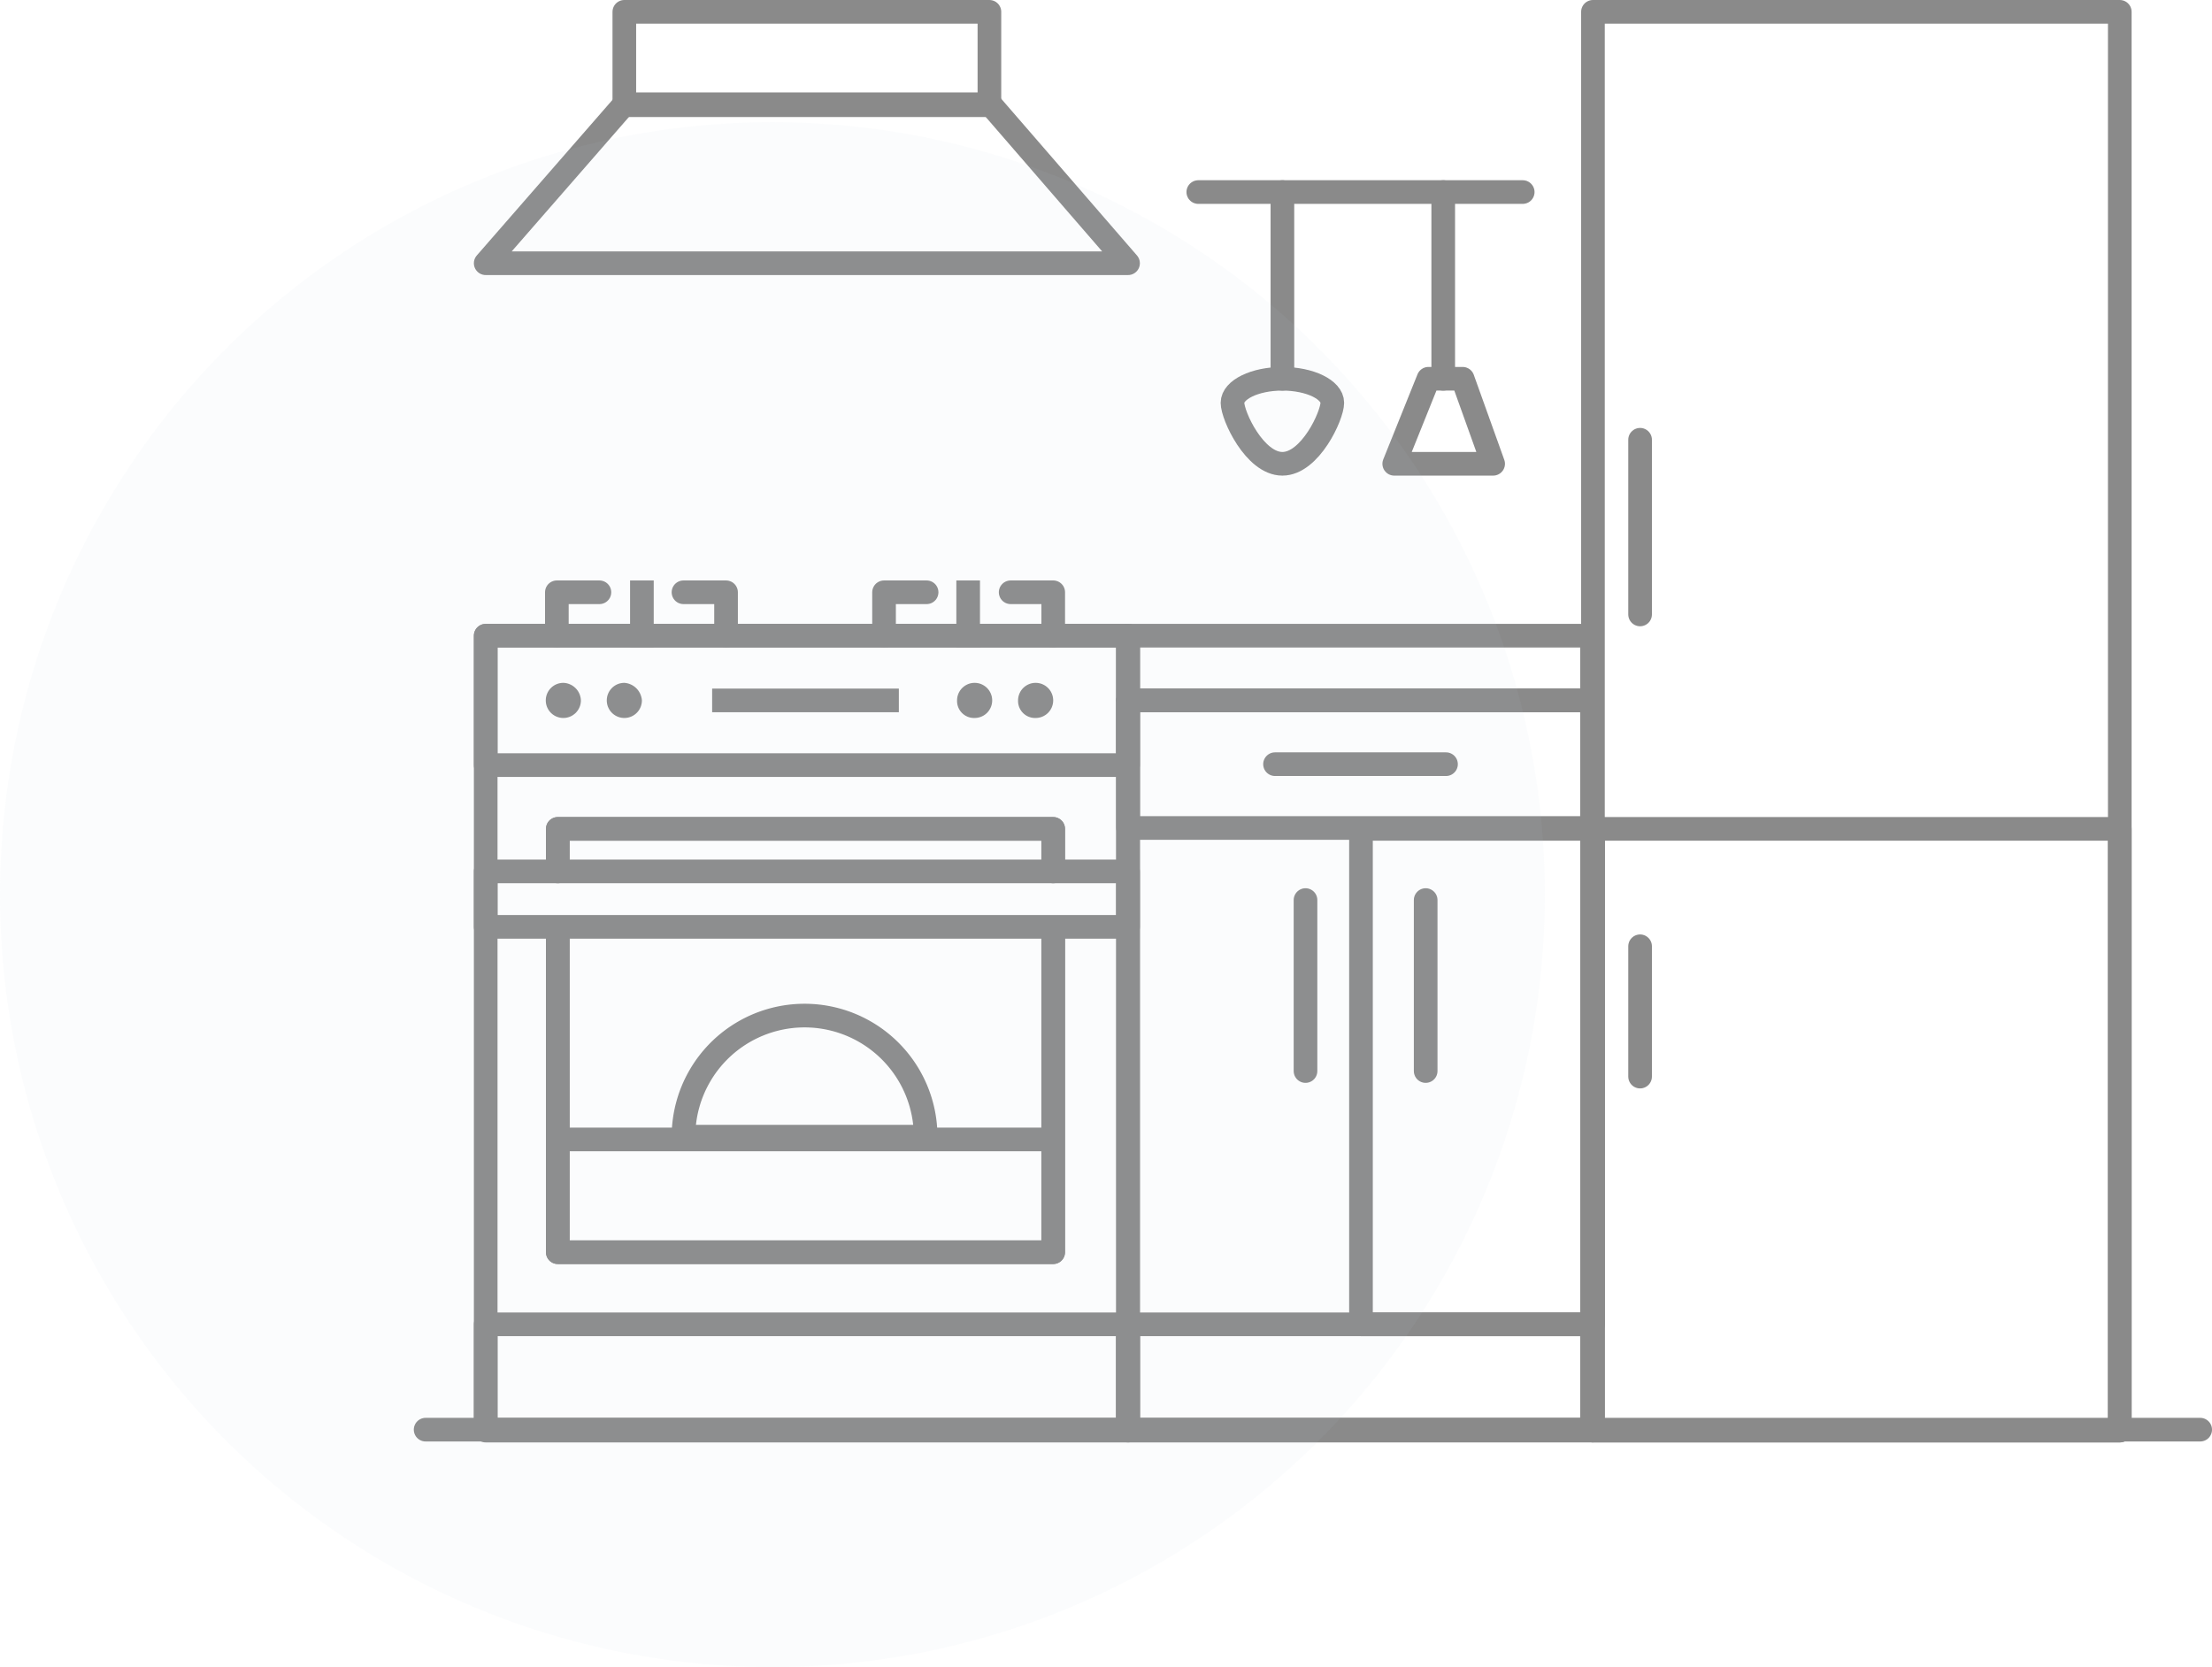 <svg xmlns="http://www.w3.org/2000/svg" viewBox="0 0 140.322 105.75">
  <defs>
    <style>
      .cls-1 {
        opacity: 0.572;
      }

      .cls-2, .cls-3, .cls-4, .cls-6, .cls-7 {
        fill: none;
        stroke: #333;
        stroke-miterlimit: 10;
        stroke-width: 1.5px;
      }

      .cls-2, .cls-7 {
        stroke-linecap: round;
      }

      .cls-2, .cls-3 {
        stroke-linejoin: round;
      }

      .cls-5 {
        fill: #333;
      }

      .cls-6 {
        stroke-linecap: square;
      }

      .cls-8 {
        fill: #c3cdd8;
        opacity: 0.06;
      }
    </style>
  </defs>
  <g id="Group_1030" data-name="Group 1030" transform="translate(-20218 -15812.25)">
    <g id="Group_388" data-name="Group 388" class="cls-1" transform="translate(15596.2 12497)">
      <rect id="Rectangle_459" data-name="Rectangle 459" class="cls-2" width="40.749" height="50.365" transform="translate(4652.611 3355.576)"/>
      <rect id="Rectangle_460" data-name="Rectangle 460" class="cls-2" width="40.749" height="6.743" transform="translate(4652.611 3399.257)"/>
      <rect id="Rectangle_461" data-name="Rectangle 461" class="cls-3" width="40.749" height="8.208" transform="translate(4652.611 3355.576)"/>
      <path id="Path_2725" data-name="Path 2725" class="cls-3" d="M302.6,367.6v-2.7h31.427v2.7" transform="translate(4354.584 3002.93)"/>
      <path id="Path_2726" data-name="Path 2726" class="cls-3" d="M334.027,375.6v20.58H302.6V375.6" transform="translate(4354.584 2998.504)"/>
      <path id="Path_2727" data-name="Path 2727" class="cls-2" d="M302.6,367.6v-2.7h31.427v2.7" transform="translate(4354.584 3002.93)"/>
      <path id="Path_2728" data-name="Path 2728" class="cls-2" d="M334.027,375.6v20.58H302.6V375.6" transform="translate(4354.584 2998.504)"/>
      <line id="Line_76" data-name="Line 76" class="cls-4" x2="31.485" transform="translate(4657.125 3387.531)"/>
      <path id="Path_2729" data-name="Path 2729" class="cls-5" d="M303.528,350.214a1.114,1.114,0,1,1-1.114-1.114A1.152,1.152,0,0,1,303.528,350.214Z" transform="translate(4355.122 3009.467)"/>
      <path id="Path_2730" data-name="Path 2730" class="cls-5" d="M310.128,350.214a1.114,1.114,0,1,1-1.114-1.114A1.2,1.2,0,0,1,310.128,350.214Z" transform="translate(4352.392 3009.467)"/>
      <path id="Path_2731" data-name="Path 2731" class="cls-5" d="M348.028,350.214a1.113,1.113,0,0,1-1.114,1.114,1.078,1.078,0,0,1-1.114-1.114,1.114,1.114,0,1,1,2.228,0Z" transform="translate(4336.713 3009.467)"/>
      <path id="Path_2732" data-name="Path 2732" class="cls-5" d="M354.628,350.214a1.113,1.113,0,0,1-1.114,1.114,1.078,1.078,0,0,1-1.114-1.114,1.114,1.114,0,1,1,2.228,0Z" transform="translate(4333.983 3009.467)"/>
      <line id="Line_77" data-name="Line 77" class="cls-4" x2="11.844" transform="translate(4666.976 3359.681)"/>
      <line id="Line_78" data-name="Line 78" class="cls-6" y2="2.756" transform="translate(4662.52 3352.821)"/>
      <path id="Path_2733" data-name="Path 2733" class="cls-2" d="M305.2,339.3h-2.7v2.756" transform="translate(4354.625 3013.521)"/>
      <path id="Path_2734" data-name="Path 2734" class="cls-2" d="M316.2,339.3h2.7v2.756" transform="translate(4348.958 3013.521)"/>
      <line id="Line_79" data-name="Line 79" class="cls-6" y2="2.756" transform="translate(4683.217 3352.821)"/>
      <path id="Path_2735" data-name="Path 2735" class="cls-2" d="M340.6,339.3h-2.7v2.756" transform="translate(4339.981 3013.521)"/>
      <path id="Path_2736" data-name="Path 2736" class="cls-2" d="M351.6,339.3h2.7v2.756" transform="translate(4334.313 3013.521)"/>
      <path id="Path_2737" data-name="Path 2737" class="cls-3" d="M316.2,392.781a7.681,7.681,0,1,1,15.362,0Z" transform="translate(4348.958 2994.574)"/>
      <rect id="Rectangle_462" data-name="Rectangle 462" class="cls-3" width="40.749" height="3.518" transform="translate(4652.611 3370.528)"/>
      <path id="Path_2738" data-name="Path 2738" class="cls-2" d="M326.813,286.5H303.595L294.8,296.585h40.749Z" transform="translate(4357.811 3035.363)"/>
      <rect id="Rectangle_463" data-name="Rectangle 463" class="cls-2" width="23.16" height="5.922" transform="translate(4661.405 3316)"/>
      <rect id="Rectangle_464" data-name="Rectangle 464" class="cls-3" width="29.433" height="4.104" transform="translate(4693.36 3355.576)"/>
      <rect id="Rectangle_465" data-name="Rectangle 465" class="cls-3" width="29.433" height="46.261" transform="translate(4693.36 3359.681)"/>
      <rect id="Rectangle_466" data-name="Rectangle 466" class="cls-3" width="29.433" height="6.743" transform="translate(4693.36 3399.257)"/>
      <rect id="Rectangle_467" data-name="Rectangle 467" class="cls-3" width="29.433" height="8.091" transform="translate(4693.36 3359.681)"/>
      <rect id="Rectangle_468" data-name="Rectangle 468" class="cls-3" width="14.717" height="31.427" transform="translate(4708.136 3367.83)"/>
      <rect id="Rectangle_469" data-name="Rectangle 469" class="cls-2" width="33.42" height="90" transform="translate(4722.852 3316)"/>
      <rect id="Rectangle_470" data-name="Rectangle 470" class="cls-2" width="33.42" height="38.169" transform="translate(4722.852 3367.83)"/>
      <line id="Line_80" data-name="Line 80" class="cls-2" y2="11.081" transform="translate(4725.842 3343.146)"/>
      <line id="Line_81" data-name="Line 81" class="cls-2" y2="8.267" transform="translate(4725.842 3375.277)"/>
      <line id="Line_82" data-name="Line 82" class="cls-2" x2="10.847" transform="translate(4702.683 3363.726)"/>
      <line id="Line_83" data-name="Line 83" class="cls-2" y2="10.847" transform="translate(4704.617 3372.345)"/>
      <line id="Line_84" data-name="Line 84" class="cls-2" y2="10.847" transform="translate(4712.24 3372.345)"/>
      <line id="Line_85" data-name="Line 85" class="cls-2" x2="20.58" transform="translate(4697.816 3327.433)"/>
      <path id="Path_2739" data-name="Path 2739" class="cls-2" d="M381.932,317.724c0,.821-1.407,3.87-3.166,3.87s-3.166-3.049-3.166-3.87,1.407-1.524,3.166-1.524S381.932,316.9,381.932,317.724Z" transform="translate(4324.385 3023.077)"/>
      <line id="Line_86" data-name="Line 86" class="cls-2" y1="11.844" transform="translate(4703.152 3327.433)"/>
      <line id="Line_87" data-name="Line 87" class="cls-2" y1="11.844" transform="translate(4713.354 3327.433)"/>
      <path id="Path_2740" data-name="Path 2740" class="cls-2" d="M393.1,321.594h6.274l-1.935-5.394h-2.169Z" transform="translate(4317.146 3023.077)"/>
      <line id="Line_88" data-name="Line 88" class="cls-7" x2="112.573" transform="translate(4648.8 3405.941)"/>
    </g>
    <circle id="Ellipse_1004" data-name="Ellipse 1004" class="cls-8" cx="49" cy="49" r="49" transform="translate(20218 15820)"/>
  </g>
</svg>
